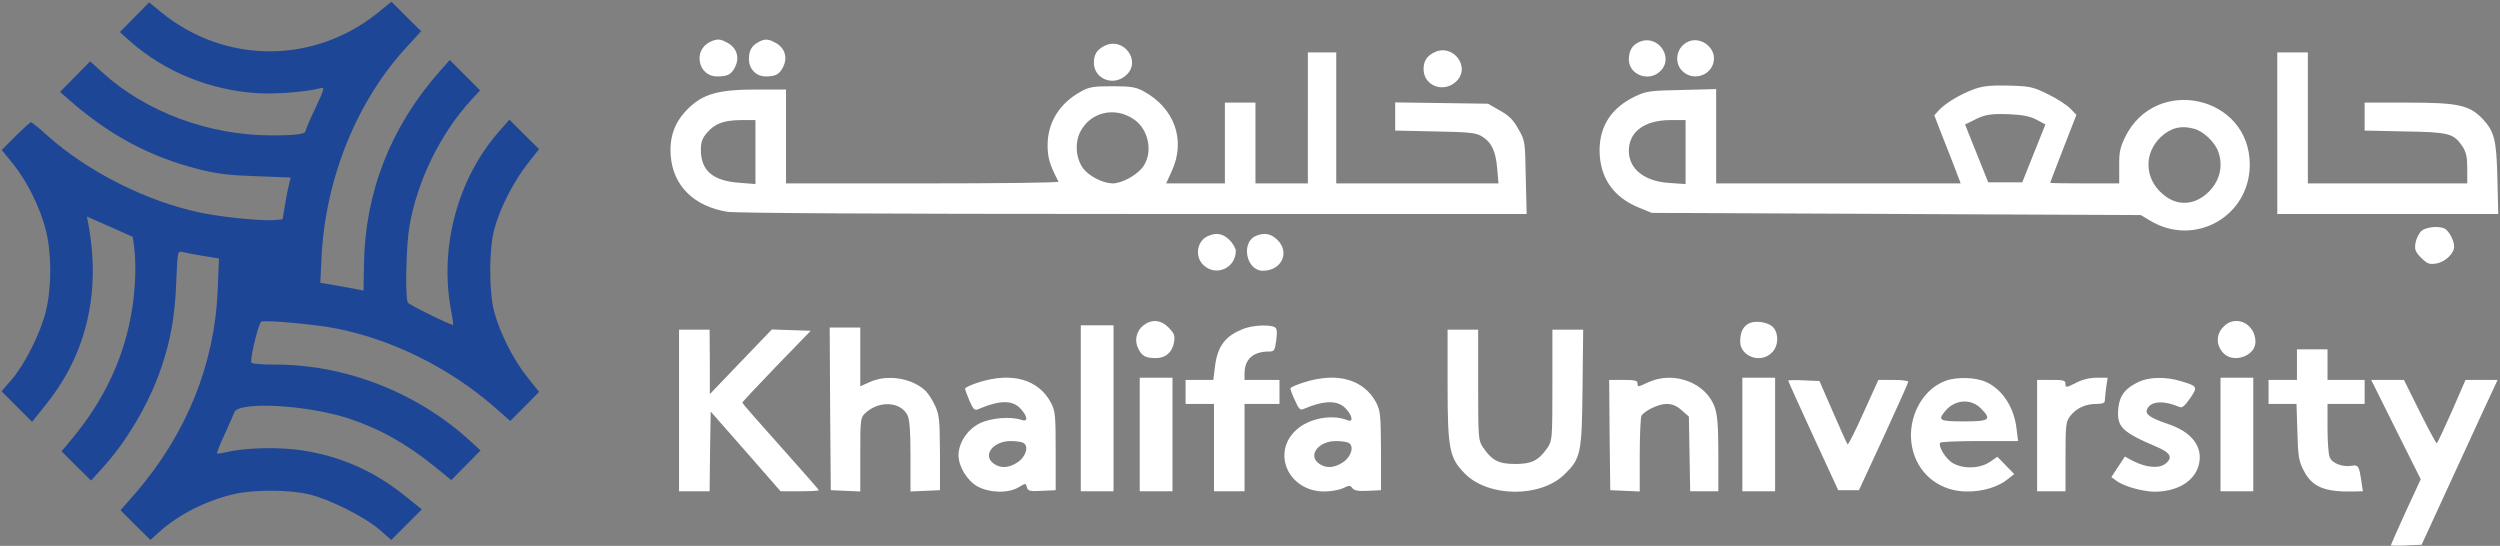 <?xml version="1.0" standalone="no"?>
<!DOCTYPE svg PUBLIC "-//W3C//DTD SVG 20010904//EN"
 "http://www.w3.org/TR/2001/REC-SVG-20010904/DTD/svg10.dtd">
<svg version="1.0" xmlns="http://www.w3.org/2000/svg"
 width="1145pt" height="250pt" viewBox="0 0 1145 250"
 preserveAspectRatio="xMidYMid meet">

<rect x="0" y="0" width="1145" height="250" fill="#808080" stroke="none"/>

<g transform="translate(0,250) scale(0.1,-0.1)"
 stroke="none">
<path fill="#1e4696" d="M616 2421 l-67 -68 48 -43 c158 -139 364 -223 583 -237 84 -5 223 6
287 23 21 6 20 0 -22 -90 -25 -52 -45 -100 -45 -105 0 -15 -41 -21 -156 -21
-289 0 -578 108 -777 290 l-54 49 -69 -70 -69 -70 40 -35 c187 -164 372 -263
599 -320 78 -20 137 -27 259 -31 l158 -6 -6 -26 c-4 -14 -13 -57 -19 -96 l-12
-70 -43 -3 c-57 -4 -230 13 -328 33 -248 51 -519 187 -706 354 -37 34 -71 61
-75 61 -4 0 -36 -29 -71 -64 l-63 -63 52 -64 c65 -80 124 -201 150 -303 27
-107 27 -264 0 -372 -25 -101 -97 -244 -157 -313 l-46 -53 70 -70 70 -70 67
84 c183 229 249 512 190 825 l-6 31 105 -46 105 -47 6 -44 c10 -73 7 -180 -8
-281 -34 -220 -124 -416 -275 -598 l-49 -59 67 -67 68 -67 56 62 c110 121 214
299 267 459 42 125 61 232 67 383 6 145 7 148 27 143 12 -3 54 -11 95 -18 l74
-12 -6 -146 c-14 -339 -143 -657 -375 -927 l-70 -80 68 -68 69 -68 41 37 c88
79 211 142 338 172 88 22 256 22 347 0 93 -22 257 -104 323 -162 l54 -47 70
70 70 70 -76 61 c-142 114 -293 181 -470 209 -106 16 -259 13 -345 -7 -24 -6
-45 -9 -47 -7 -2 2 13 42 35 88 21 46 41 91 44 100 17 52 330 35 522 -27 145
-48 268 -117 401 -225 l71 -58 67 68 67 68 -45 41 c-241 222 -570 352 -892
352 -74 0 -114 4 -114 11 0 41 36 182 47 186 21 8 261 -14 350 -33 252 -51
508 -178 710 -352 l80 -70 66 66 66 67 -54 68 c-63 78 -125 201 -151 297 -25
90 -25 290 0 380 25 95 87 216 150 297 l55 70 -68 67 -68 68 -47 -54 c-187
-211 -273 -524 -222 -808 8 -41 13 -76 11 -78 -4 -5 -200 91 -207 102 -13 20
-8 261 7 348 36 211 143 428 285 582 l39 42 -69 69 -70 70 -48 -54 c-223 -253
-341 -554 -345 -884 l-2 -118 -30 6 c-16 3 -61 11 -99 18 l-69 12 6 120 c18
360 163 715 391 961 l65 71 -68 67 -68 68 -63 -51 c-294 -236 -700 -235 -992
3 l-55 45 -67 -68z"/>
<g fill="#fff">
<path  d="M3250 2307 c-77 -39 -52 -157 34 -157 48 0 65 8 82 42 22 42 10 85
-29 109 -37 22 -53 23 -87 6z"/>
<path d="M3475 2308 c-32 -17 -45 -39 -45 -78 0 -46 33 -80 77 -80 45 0 62 9
79 42 22 42 10 85 -29 109 -36 21 -53 23 -82 7z"/>
<path d="M7511 2309 c-35 -14 -50 -39 -51 -81 0 -71 93 -106 145 -53 63 62
-12 168 -94 134z"/>
<path d="M7734 2310 c-55 -22 -70 -95 -29 -135 53 -53 145 -16 145 58 0 56
-65 99 -116 77z"/>
<path d="M5055 2288 c-32 -17 -45 -39 -45 -75 0 -74 88 -110 146 -59 76 65
-12 183 -101 134z"/>
<path d="M6565 2258 c-32 -17 -45 -39 -45 -75 0 -74 88 -110 146 -59 76 65
-12 183 -101 134z"/>
<path d="M5990 1960 l0 -300 -120 0 -120 0 0 185 0 185 -70 0 -70 0 0 -185 0
-185 -134 0 -135 0 26 57 c65 142 12 289 -131 366 -34 18 -57 22 -141 22 -85
0 -106 -3 -142 -23 -99 -53 -155 -142 -155 -247 0 -56 9 -89 50 -167 2 -5
-278 -8 -622 -8 l-626 0 0 215 0 215 -134 0 c-176 0 -247 -20 -316 -89 -60
-60 -85 -128 -78 -215 11 -137 106 -231 259 -256 42 -6 672 -10 1862 -10
l1799 0 -4 168 c-3 165 -3 168 -34 221 -23 42 -43 62 -85 85 l-54 31 -212 3
-213 3 0 -64 0 -65 183 -4 c157 -3 186 -6 213 -22 45 -27 64 -67 71 -146 l6
-70 -372 0 -371 0 0 300 0 300 -65 0 -65 0 0 -300z m-799 -5 c69 -45 91 -149
46 -216 -26 -39 -97 -79 -142 -79 -45 1 -109 34 -135 70 -33 46 -38 116 -12
167 46 89 156 116 243 58z m-1731 -151 l0 -147 -75 6 c-121 9 -175 56 -175
151 0 34 6 52 27 77 37 43 76 58 156 59 l67 0 0 -146z"/>
<path d="M10430 1890 l0 -370 506 0 506 0 -4 163 c-4 179 -14 216 -70 275 -60
61 -113 72 -338 72 l-200 0 0 -64 0 -64 183 -4 c202 -3 225 -9 264 -67 18 -27
23 -48 23 -102 l0 -69 -365 0 -365 0 0 300 0 300 -70 0 -70 0 0 -370z"/>
<path d="M9045 2093 c-64 -23 -133 -64 -163 -96 l-23 -25 36 -93 c21 -52 48
-122 61 -156 l24 -63 -560 0 -560 0 0 216 0 216 -157 -4 c-146 -3 -162 -5
-213 -29 -109 -52 -164 -135 -164 -249 1 -124 63 -214 183 -262 l56 -23 1120
-5 1120 -5 45 -27 c203 -120 453 21 454 257 1 317 -431 413 -571 127 -23 -48
-28 -69 -27 -134 l0 -78 -158 0 c-87 0 -158 1 -158 3 0 2 27 72 60 157 l60
154 -28 29 c-15 15 -60 45 -101 65 -70 34 -81 37 -180 40 -82 2 -117 -2 -156
-15z m282 -141 l41 -22 -53 -132 -53 -133 -78 0 -78 0 -36 90 c-20 50 -44 109
-53 132 l-17 43 33 16 c55 29 80 34 167 31 63 -3 96 -9 127 -25z m-1607 -148
l0 -147 -74 5 c-114 7 -186 64 -186 147 0 87 71 140 188 141 l72 0 0 -146z
m2330 106 c41 -11 94 -61 109 -103 26 -69 6 -143 -52 -194 -64 -56 -141 -56
-204 0 -82 72 -84 186 -6 260 45 42 93 54 153 37z"/>
<path d="M11091 1443 c-12 -10 -24 -35 -28 -55 -5 -32 -1 -41 26 -69 28 -27
37 -31 69 -26 41 7 82 46 82 78 0 28 -26 75 -45 83 -31 12 -83 6 -104 -11z"/>
<path d="M5535 1420 c-54 -21 -66 -98 -20 -137 58 -50 145 -9 145 68 0 11 -13
34 -29 50 -30 29 -58 35 -96 19z"/>
<path d="M5753 1420 c-71 -29 -46 -160 31 -160 85 0 125 83 67 141 -30 29 -58
35 -98 19z"/>
<path d="M5237 1010 c-33 -26 -43 -70 -23 -108 17 -34 34 -42 81 -42 44 0 74
27 82 72 5 32 1 41 -25 68 -36 36 -77 39 -115 10z"/>
<path d="M8013 1020 c-28 -12 -43 -40 -43 -84 0 -69 94 -103 145 -51 30 29 33
83 8 114 -20 24 -77 35 -110 21z"/>
<path d="M10185 1005 c-36 -35 -37 -85 -2 -122 45 -49 147 -14 147 51 0 83
-90 127 -145 71z"/>
<path d="M4950 630 l0 -380 75 0 75 0 0 380 0 380 -75 0 -75 0 0 -380z"/>
<path d="M5698 995 c-86 -32 -123 -80 -134 -179 l-7 -56 -63 0 -64 0 0 -55 0
-55 65 0 65 0 0 -200 0 -200 70 0 70 0 0 200 0 200 80 0 80 0 0 55 0 55 -80 0
-80 0 0 30 c0 64 39 100 111 100 25 0 28 4 34 51 5 39 4 54 -6 60 -21 13 -99
10 -141 -6z"/>
<path d="M3802 628 l3 -373 68 -3 67 -3 0 169 c0 162 1 169 23 190 62 58 160
54 193 -9 10 -21 14 -69 14 -189 l0 -161 68 3 67 3 0 170 c-1 151 -3 175 -22
216 -11 25 -31 56 -44 69 -63 59 -175 77 -256 40 l-43 -19 0 134 0 135 -70 0
-70 0 2 -372z"/>
<path d="M3110 620 l0 -370 70 0 70 0 2 183 3 182 160 -182 160 -183 87 0 c49
0 88 2 88 5 0 3 -79 92 -175 200 -96 107 -175 197 -175 201 0 3 71 79 157 168
l156 161 -89 3 -89 3 -142 -148 -142 -148 0 148 -1 147 -70 0 -70 0 0 -370z"/>
<path d="M6630 735 c0 -291 8 -333 80 -405 108 -108 345 -110 455 -3 75 73 80
94 83 396 l3 267 -70 0 -71 0 0 -254 c0 -246 -1 -254 -22 -286 -41 -59 -72
-75 -148 -75 -76 0 -107 16 -147 75 -22 32 -23 40 -23 286 l0 254 -70 0 -70 0
0 -255z"/>
<path d="M10520 830 l0 -70 -65 0 -65 0 0 -55 0 -55 64 0 64 0 4 -128 c3 -113
7 -135 29 -177 38 -75 95 -99 228 -96 l43 1 -7 46 c-10 69 -14 76 -43 71 -41
-8 -92 11 -102 39 -6 14 -10 75 -10 135 l0 109 85 0 85 0 0 55 0 55 -85 0 -85
0 0 70 0 70 -70 0 -70 0 0 -70z"/>
<path d="M4483 749 c-35 -11 -63 -24 -63 -29 0 -4 9 -29 20 -55 16 -38 24 -46
38 -40 102 44 162 44 199 0 31 -35 31 -59 1 -48 -49 17 -142 9 -193 -17 -55
-28 -95 -89 -95 -145 0 -52 40 -117 87 -143 56 -30 140 -32 188 -4 33 20 33
20 38 1 5 -18 13 -20 69 -17 l63 3 0 180 c0 166 -2 183 -22 221 -57 107 -179
141 -330 93z m205 -278 c25 -15 10 -64 -27 -88 -40 -27 -78 -29 -109 -7 -54
37 -5 104 77 104 25 0 52 -4 59 -9z"/>
<path d="M5220 510 l0 -260 75 0 75 0 0 260 0 260 -75 0 -75 0 0 -260z"/>
<path d="M5973 749 c-35 -11 -63 -23 -63 -28 0 -5 9 -30 21 -55 16 -37 24 -46
37 -40 101 43 162 42 199 -1 28 -32 31 -60 6 -50 -72 29 -176 10 -235 -43
-117 -105 -37 -283 127 -283 30 0 69 7 86 15 29 14 33 14 43 0 9 -11 26 -14
71 -12 l60 3 0 180 c-1 165 -3 183 -22 221 -57 107 -179 141 -330 93z m205
-278 c25 -15 10 -64 -27 -88 -40 -27 -78 -29 -109 -7 -54 37 -5 104 77 104 25
0 52 -4 59 -9z"/>
<path d="M7551 750 c-52 -24 -51 -24 -51 -5 0 12 -14 15 -65 15 l-65 0 2 -252
3 -253 68 -3 67 -3 0 168 c0 92 4 173 8 179 15 24 79 54 114 54 27 0 47 -8 70
-29 l33 -29 3 -171 3 -171 65 0 64 0 0 168 c0 128 -4 180 -16 215 -38 113
-186 170 -303 117z"/>
<path d="M7980 510 l0 -260 75 0 75 0 0 260 0 260 -75 0 -75 0 0 -260z"/>
<path d="M8911 756 c-118 -43 -187 -194 -148 -327 32 -109 128 -180 246 -180
71 -1 143 21 186 56 l30 24 -39 40 -38 39 -35 -24 c-46 -31 -123 -33 -171 -4
-31 19 -66 76 -56 92 3 5 84 8 181 8 l176 0 -7 54 c-11 101 -65 183 -141 217
-46 21 -133 24 -184 5z m160 -125 c53 -53 43 -61 -76 -61 -112 0 -121 5 -87
46 43 54 117 60 163 15z"/>
<path d="M9507 746 c-44 -22 -47 -22 -47 -5 0 17 -8 19 -65 19 l-65 0 0 -255
0 -255 65 0 65 0 0 159 c0 145 2 160 21 185 28 36 70 56 119 56 27 0 40 4 40
14 0 7 3 34 6 60 l7 46 -50 0 c-32 0 -66 -8 -96 -24z"/>
<path d="M9795 751 c-60 -28 -87 -62 -93 -119 -8 -88 13 -109 181 -181 58 -25
69 -47 36 -74 -29 -24 -89 -19 -148 11 l-39 21 -31 -47 -31 -47 23 -17 c33
-25 118 -49 174 -50 104 0 183 47 203 121 22 83 -30 153 -143 190 -79 27 -102
43 -94 65 15 39 74 44 149 12 12 -6 24 5 48 39 37 54 36 56 -44 80 -67 20
-142 19 -191 -4z"/>
<path d="M10170 510 l0 -260 75 0 75 0 0 260 0 260 -75 0 -75 0 0 -260z"/>
<path d="M8190 757 c0 -3 51 -116 114 -253 l115 -249 47 0 48 0 113 244 c62
135 113 248 113 253 0 4 -31 8 -69 8 l-68 0 -68 -150 c-37 -83 -70 -148 -73
-145 -3 3 -33 69 -67 148 l-62 142 -72 3 c-39 2 -71 1 -71 -1z"/>
<path d="M10973 533 l114 -228 -69 -149 c-37 -82 -68 -151 -68 -153 0 -2 32
-3 71 -1 l70 3 108 235 c59 129 138 299 174 378 l66 142 -74 0 -73 0 -63 -145
c-35 -79 -66 -145 -69 -145 -3 0 -38 65 -78 145 l-72 145 -75 0 -75 0 113
-227z"/>
</g>
</g>
</svg>
